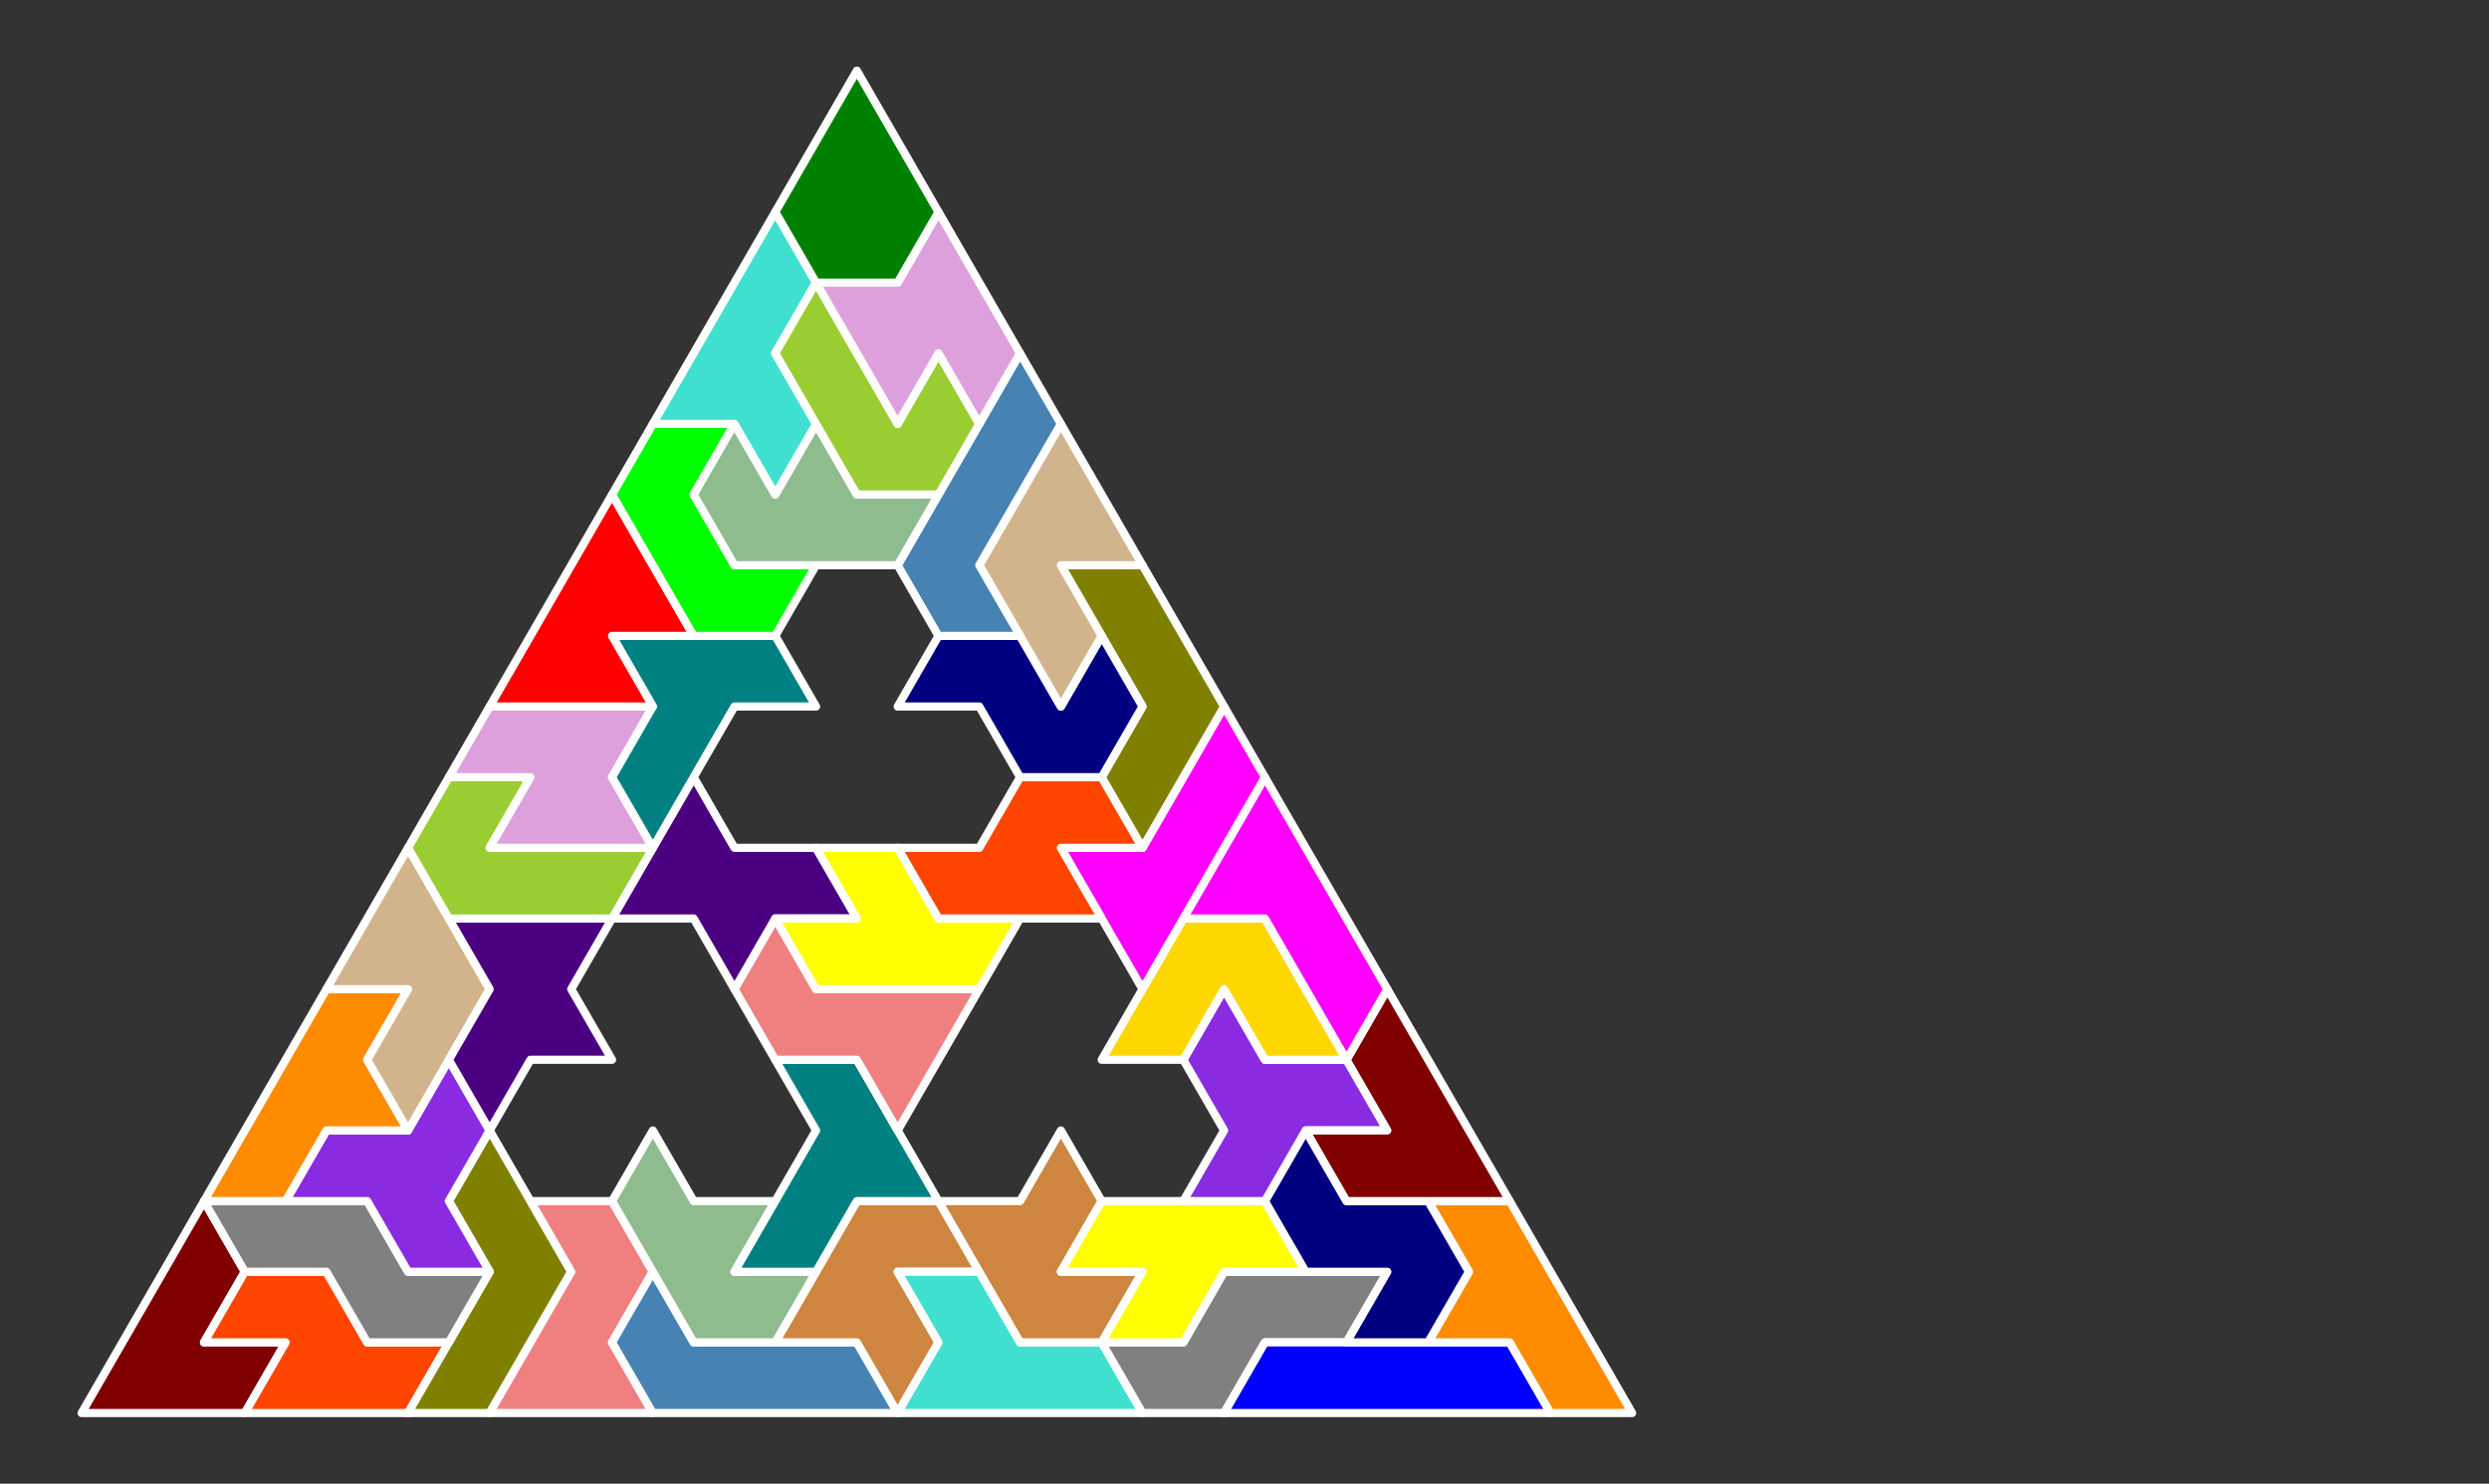 <?xml version="1.0" standalone="no"?>
<!-- Created by Polyform Puzzler (http://puzzler.sourceforge.net/) -->
<svg width="305.000" height="181.865"
     viewBox="0 0 305.000 181.865"
     xmlns="http://www.w3.org/2000/svg"
     xmlns:xlink="http://www.w3.org/1999/xlink">
<rect x="0" y="0" width="305.000" height="181.865" fill="#333333" stroke="none"/>
<g>
<polygon fill="maroon" stroke="white"
         stroke-width="1" stroke-linejoin="round"
         points="10.000,173.205 30.000,173.205 35.000,164.545 25.000,164.545 30.000,155.885 25.000,147.224">
<desc>G7</desc>
</polygon>
<polygon fill="orangered" stroke="white"
         stroke-width="1" stroke-linejoin="round"
         points="30.000,173.205 50.000,173.205 55.000,164.545 45.000,164.545 40.000,155.885 30.000,155.885 25.000,164.545 35.000,164.545">
<desc>Z7</desc>
</polygon>
<polygon fill="olive" stroke="white"
         stroke-width="1" stroke-linejoin="round"
         points="50.000,173.205 60.000,173.205 70.000,155.885 60.000,138.564 55.000,147.224 60.000,155.885">
<desc>R7</desc>
</polygon>
<polygon fill="lightcoral" stroke="white"
         stroke-width="1" stroke-linejoin="round"
         points="60.000,173.205 80.000,173.205 75.000,164.545 80.000,155.885 75.000,147.224 65.000,147.224 70.000,155.885">
<desc>q7</desc>
</polygon>
<polygon fill="steelblue" stroke="white"
         stroke-width="1" stroke-linejoin="round"
         points="75.000,164.545 80.000,173.205 110.000,173.205 105.000,164.545 85.000,164.545 80.000,155.885">
<desc>l7</desc>
</polygon>
<polygon fill="peru" stroke="white"
         stroke-width="1" stroke-linejoin="round"
         points="105.000,164.545 110.000,173.205 115.000,164.545 110.000,155.885 120.000,155.885 115.000,147.224 105.000,147.224 95.000,164.545">
<desc>a7</desc>
</polygon>
<polygon fill="turquoise" stroke="white"
         stroke-width="1" stroke-linejoin="round"
         points="110.000,173.205 140.000,173.205 135.000,164.545 125.000,164.545 120.000,155.885 110.000,155.885 115.000,164.545">
<desc>h7</desc>
</polygon>
<polygon fill="gray" stroke="white"
         stroke-width="1" stroke-linejoin="round"
         points="135.000,164.545 140.000,173.205 150.000,173.205 155.000,164.545 165.000,164.545 170.000,155.885 150.000,155.885 145.000,164.545">
<desc>n7</desc>
</polygon>
<polygon fill="blue" stroke="white"
         stroke-width="1" stroke-linejoin="round"
         points="150.000,173.205 190.000,173.205 185.000,164.545 155.000,164.545">
<desc>I7</desc>
</polygon>
<polygon fill="darkorange" stroke="white"
         stroke-width="1" stroke-linejoin="round"
         points="185.000,164.545 190.000,173.205 200.000,173.205 185.000,147.224 175.000,147.224 180.000,155.885 175.000,164.545">
<desc>E7</desc>
</polygon>
<polygon fill="gray" stroke="white"
         stroke-width="1" stroke-linejoin="round"
         points="40.000,155.885 45.000,164.545 55.000,164.545 60.000,155.885 50.000,155.885 45.000,147.224 25.000,147.224 30.000,155.885">
<desc>N7</desc>
</polygon>
<polygon fill="darkseagreen" stroke="white"
         stroke-width="1" stroke-linejoin="round"
         points="80.000,155.885 85.000,164.545 95.000,164.545 100.000,155.885 90.000,155.885 95.000,147.224 85.000,147.224 80.000,138.564 75.000,147.224">
<desc>F7</desc>
</polygon>
<polygon fill="peru" stroke="white"
         stroke-width="1" stroke-linejoin="round"
         points="120.000,155.885 125.000,164.545 135.000,164.545 140.000,155.885 130.000,155.885 135.000,147.224 130.000,138.564 125.000,147.224 115.000,147.224">
<desc>A7</desc>
</polygon>
<polygon fill="yellow" stroke="white"
         stroke-width="1" stroke-linejoin="round"
         points="135.000,164.545 145.000,164.545 150.000,155.885 160.000,155.885 155.000,147.224 135.000,147.224 130.000,155.885 140.000,155.885">
<desc>Y7</desc>
</polygon>
<polygon fill="navy" stroke="white"
         stroke-width="1" stroke-linejoin="round"
         points="165.000,164.545 175.000,164.545 180.000,155.885 175.000,147.224 165.000,147.224 160.000,138.564 155.000,147.224 160.000,155.885 170.000,155.885">
<desc>s7</desc>
</polygon>
<polygon fill="blueviolet" stroke="white"
         stroke-width="1" stroke-linejoin="round"
         points="45.000,147.224 50.000,155.885 60.000,155.885 55.000,147.224 60.000,138.564 55.000,129.904 50.000,138.564 40.000,138.564 35.000,147.224">
<desc>W7</desc>
</polygon>
<polygon fill="teal" stroke="white"
         stroke-width="1" stroke-linejoin="round"
         points="90.000,155.885 100.000,155.885 105.000,147.224 115.000,147.224 105.000,129.904 95.000,129.904 100.000,138.564">
<desc>T7</desc>
</polygon>
<polygon fill="darkorange" stroke="white"
         stroke-width="1" stroke-linejoin="round"
         points="25.000,147.224 35.000,147.224 40.000,138.564 50.000,138.564 45.000,129.904 50.000,121.244 40.000,121.244">
<desc>e7</desc>
</polygon>
<polygon fill="blueviolet" stroke="white"
         stroke-width="1" stroke-linejoin="round"
         points="145.000,147.224 155.000,147.224 160.000,138.564 170.000,138.564 165.000,129.904 155.000,129.904 150.000,121.244 145.000,129.904 150.000,138.564">
<desc>w7</desc>
</polygon>
<polygon fill="maroon" stroke="white"
         stroke-width="1" stroke-linejoin="round"
         points="160.000,138.564 165.000,147.224 185.000,147.224 170.000,121.244 165.000,129.904 170.000,138.564">
<desc>g7</desc>
</polygon>
<polygon fill="tan" stroke="white"
         stroke-width="1" stroke-linejoin="round"
         points="45.000,129.904 50.000,138.564 60.000,121.244 50.000,103.923 40.000,121.244 50.000,121.244">
<desc>u7</desc>
</polygon>
<polygon fill="indigo" stroke="white"
         stroke-width="1" stroke-linejoin="round"
         points="55.000,129.904 60.000,138.564 65.000,129.904 75.000,129.904 70.000,121.244 75.000,112.583 55.000,112.583 60.000,121.244">
<desc>x7</desc>
</polygon>
<polygon fill="lightcoral" stroke="white"
         stroke-width="1" stroke-linejoin="round"
         points="105.000,129.904 110.000,138.564 120.000,121.244 100.000,121.244 95.000,112.583 90.000,121.244 95.000,129.904">
<desc>Q7</desc>
</polygon>
<polygon fill="gold" stroke="white"
         stroke-width="1" stroke-linejoin="round"
         points="135.000,129.904 145.000,129.904 150.000,121.244 155.000,129.904 165.000,129.904 155.000,112.583 145.000,112.583">
<desc>V7</desc>
</polygon>
<polygon fill="magenta" stroke="white"
         stroke-width="1" stroke-linejoin="round"
         points="160.000,121.244 165.000,129.904 170.000,121.244 155.000,95.263 145.000,112.583 155.000,112.583">
<desc>p7</desc>
</polygon>
<polygon fill="indigo" stroke="white"
         stroke-width="1" stroke-linejoin="round"
         points="85.000,112.583 90.000,121.244 95.000,112.583 105.000,112.583 100.000,103.923 90.000,103.923 85.000,95.263 75.000,112.583">
<desc>X7</desc>
</polygon>
<polygon fill="yellow" stroke="white"
         stroke-width="1" stroke-linejoin="round"
         points="95.000,112.583 100.000,121.244 120.000,121.244 125.000,112.583 115.000,112.583 110.000,103.923 100.000,103.923 105.000,112.583">
<desc>y7</desc>
</polygon>
<polygon fill="magenta" stroke="white"
         stroke-width="1" stroke-linejoin="round"
         points="135.000,112.583 140.000,121.244 155.000,95.263 150.000,86.603 140.000,103.923 130.000,103.923">
<desc>P7</desc>
</polygon>
<polygon fill="yellowgreen" stroke="white"
         stroke-width="1" stroke-linejoin="round"
         points="50.000,103.923 55.000,112.583 75.000,112.583 80.000,103.923 60.000,103.923 65.000,95.263 55.000,95.263">
<desc>j7</desc>
</polygon>
<polygon fill="orangered" stroke="white"
         stroke-width="1" stroke-linejoin="round"
         points="110.000,103.923 115.000,112.583 135.000,112.583 130.000,103.923 140.000,103.923 135.000,95.263 125.000,95.263 120.000,103.923">
<desc>z7</desc>
</polygon>
<polygon fill="plum" stroke="white"
         stroke-width="1" stroke-linejoin="round"
         points="60.000,103.923 80.000,103.923 75.000,95.263 80.000,86.603 60.000,86.603 55.000,95.263 65.000,95.263">
<desc>b7</desc>
</polygon>
<polygon fill="teal" stroke="white"
         stroke-width="1" stroke-linejoin="round"
         points="75.000,95.263 80.000,103.923 90.000,86.603 100.000,86.603 95.000,77.942 75.000,77.942 80.000,86.603">
<desc>t7</desc>
</polygon>
<polygon fill="olive" stroke="white"
         stroke-width="1" stroke-linejoin="round"
         points="135.000,95.263 140.000,103.923 150.000,86.603 140.000,69.282 130.000,69.282 140.000,86.603">
<desc>r7</desc>
</polygon>
<polygon fill="navy" stroke="white"
         stroke-width="1" stroke-linejoin="round"
         points="120.000,86.603 125.000,95.263 135.000,95.263 140.000,86.603 135.000,77.942 130.000,86.603 125.000,77.942 115.000,77.942 110.000,86.603">
<desc>S7</desc>
</polygon>
<polygon fill="red" stroke="white"
         stroke-width="1" stroke-linejoin="round"
         points="60.000,86.603 80.000,86.603 75.000,77.942 85.000,77.942 75.000,60.622">
<desc>M7</desc>
</polygon>
<polygon fill="tan" stroke="white"
         stroke-width="1" stroke-linejoin="round"
         points="125.000,77.942 130.000,86.603 135.000,77.942 130.000,69.282 140.000,69.282 130.000,51.962 120.000,69.282">
<desc>U7</desc>
</polygon>
<polygon fill="lime" stroke="white"
         stroke-width="1" stroke-linejoin="round"
         points="80.000,69.282 85.000,77.942 95.000,77.942 100.000,69.282 90.000,69.282 85.000,60.622 90.000,51.962 80.000,51.962 75.000,60.622">
<desc>C7</desc>
</polygon>
<polygon fill="steelblue" stroke="white"
         stroke-width="1" stroke-linejoin="round"
         points="110.000,69.282 115.000,77.942 125.000,77.942 120.000,69.282 130.000,51.962 125.000,43.301">
<desc>L7</desc>
</polygon>
<polygon fill="darkseagreen" stroke="white"
         stroke-width="1" stroke-linejoin="round"
         points="85.000,60.622 90.000,69.282 110.000,69.282 115.000,60.622 105.000,60.622 100.000,51.962 95.000,60.622 90.000,51.962">
<desc>f7</desc>
</polygon>
<polygon fill="turquoise" stroke="white"
         stroke-width="1" stroke-linejoin="round"
         points="90.000,51.962 95.000,60.622 100.000,51.962 95.000,43.301 100.000,34.641 95.000,25.981 80.000,51.962">
<desc>H7</desc>
</polygon>
<polygon fill="yellowgreen" stroke="white"
         stroke-width="1" stroke-linejoin="round"
         points="100.000,51.962 105.000,60.622 115.000,60.622 120.000,51.962 115.000,43.301 110.000,51.962 100.000,34.641 95.000,43.301">
<desc>J7</desc>
</polygon>
<polygon fill="plum" stroke="white"
         stroke-width="1" stroke-linejoin="round"
         points="105.000,43.301 110.000,51.962 115.000,43.301 120.000,51.962 125.000,43.301 115.000,25.981 110.000,34.641 100.000,34.641">
<desc>B7</desc>
</polygon>
<polygon fill="green" stroke="white"
         stroke-width="1" stroke-linejoin="round"
         points="95.000,25.981 100.000,34.641 110.000,34.641 115.000,25.981 105.000,8.660">
<desc>D7</desc>
</polygon>
</g>
</svg>
